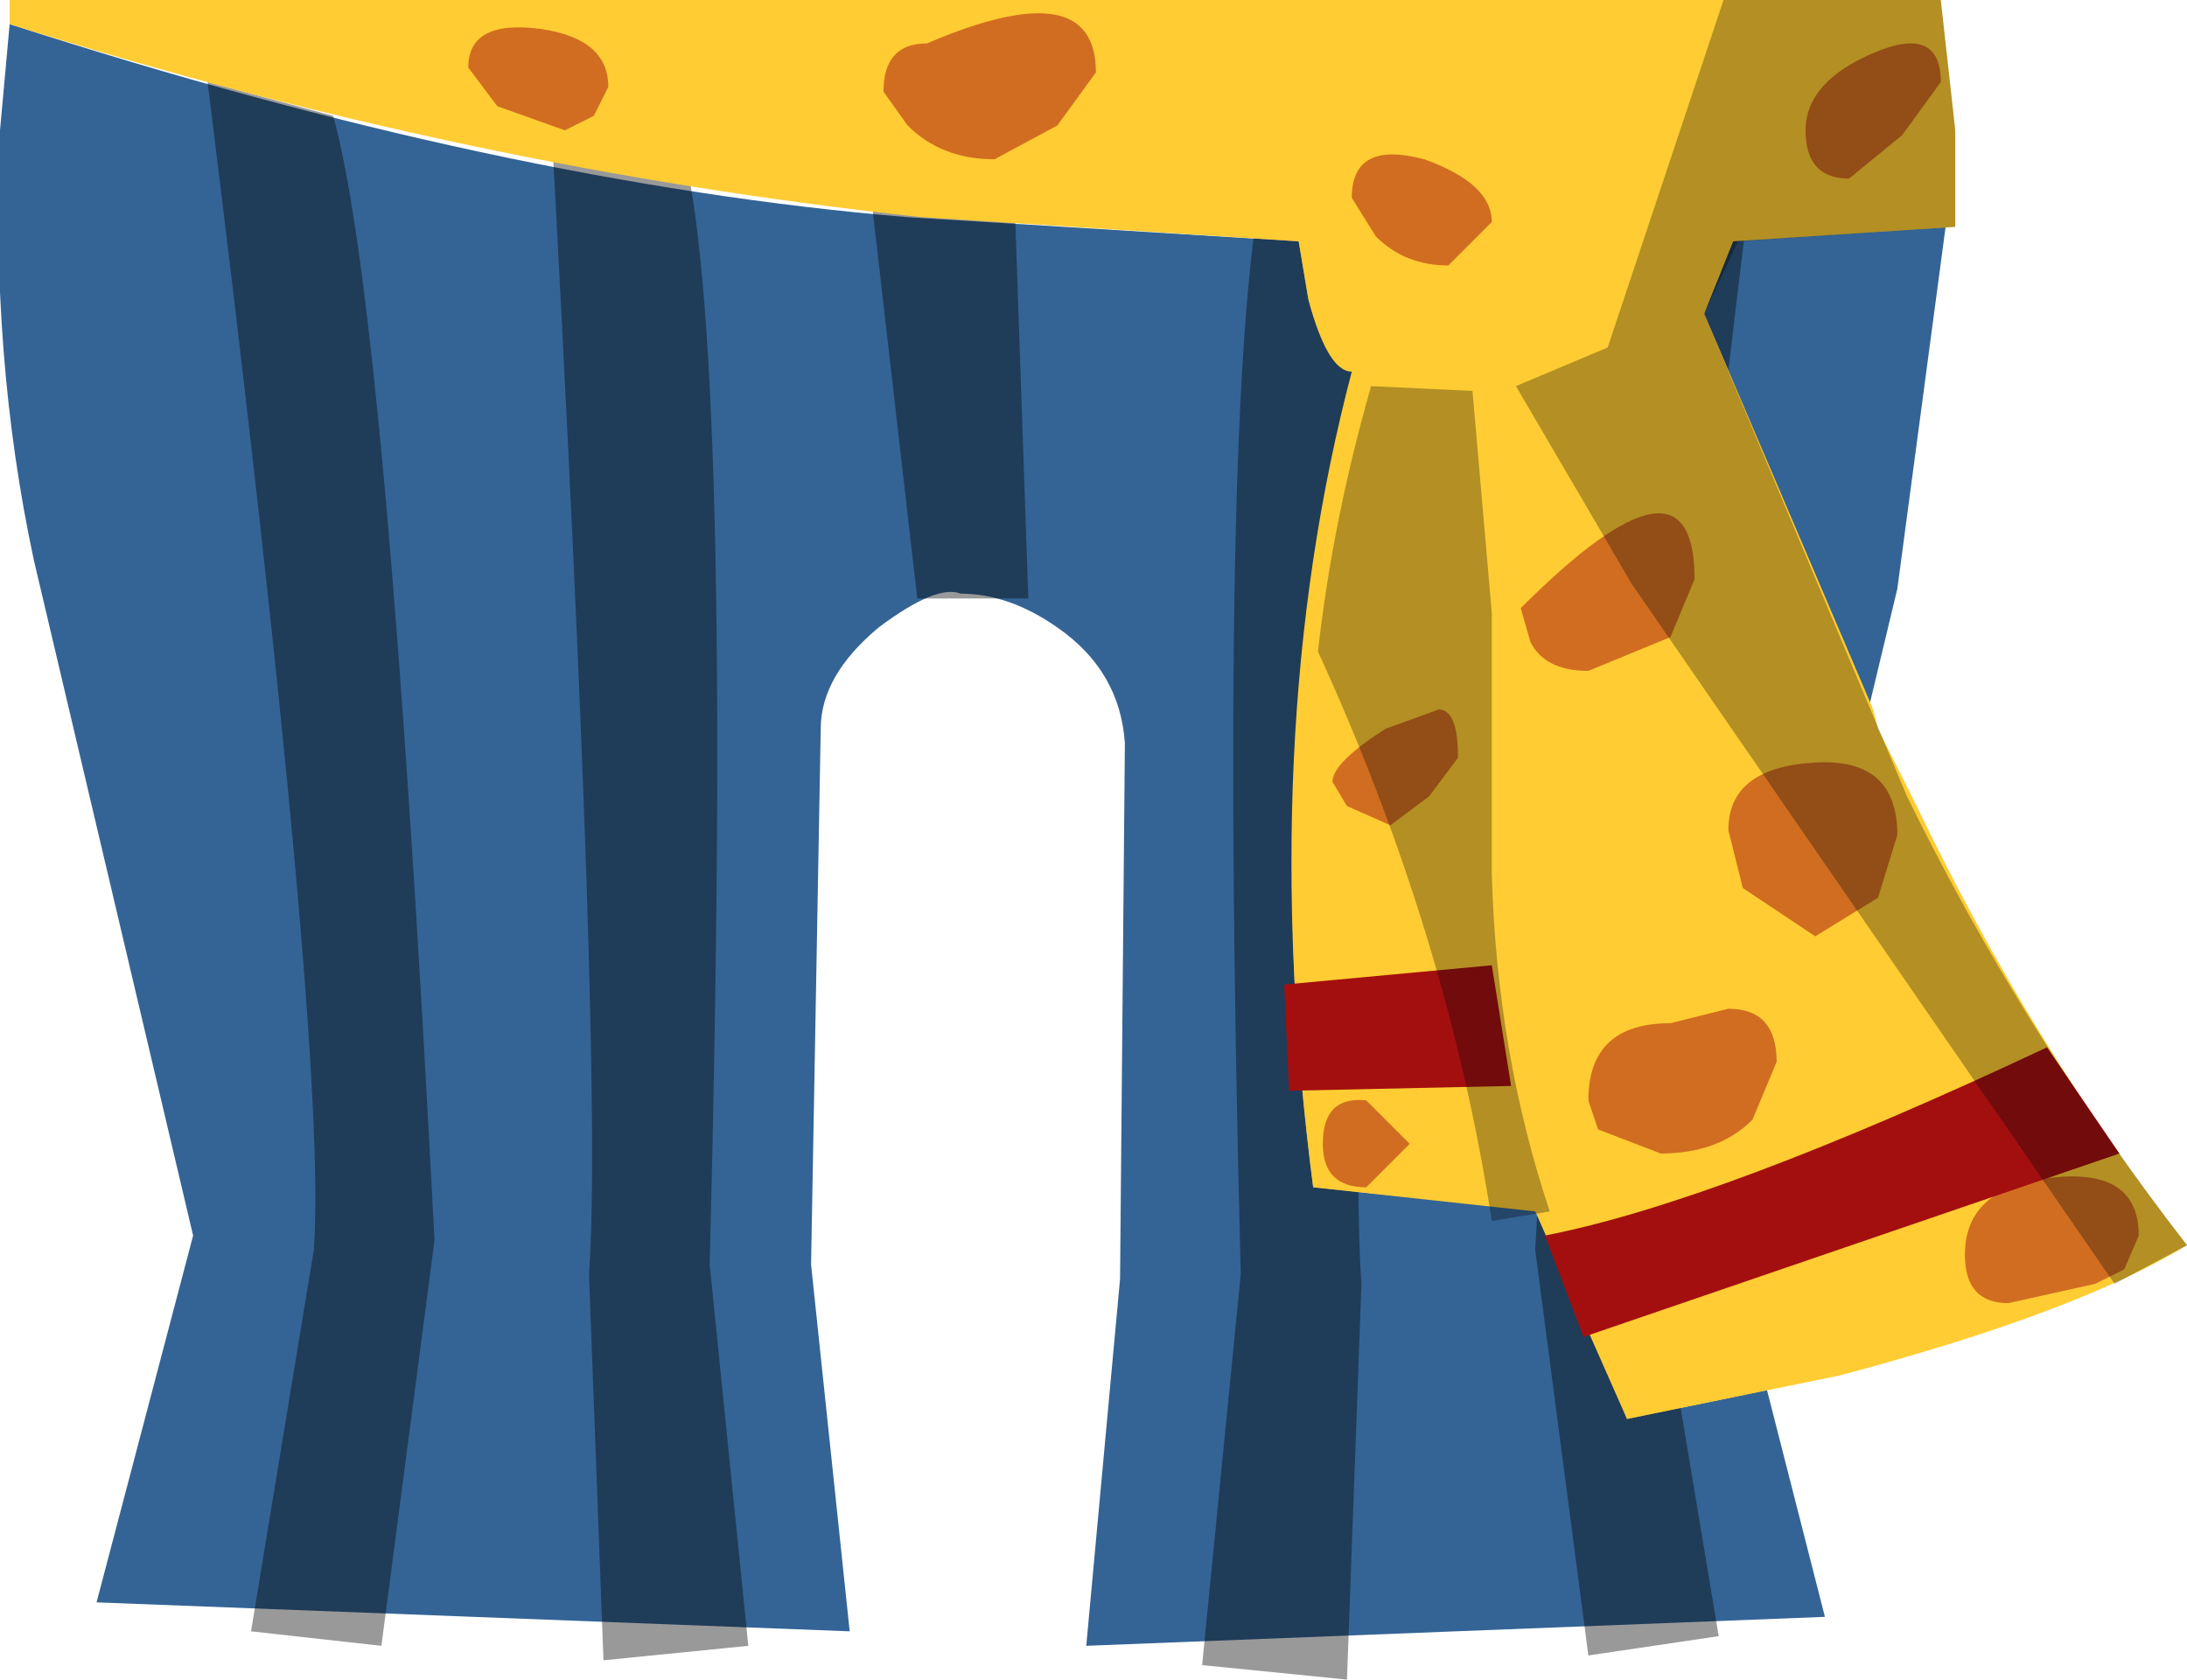 <svg xmlns="http://www.w3.org/2000/svg" xmlns:ffdec="https://www.free-decompiler.com/flash" xmlns:xlink="http://www.w3.org/1999/xlink" ffdec:objectType="frame" width="22.65" height="17.4"><g transform="translate(.1 -3.3)"><use ffdec:characterId="2" xlink:href="#a" width="20.15" height="17.15" transform="translate(-.1 3.55)"/><use ffdec:characterId="3" xlink:href="#b" width="22.55" height="17.4" transform="translate(0 3.3)"/></g><defs><path id="c" fill="#346495" fill-rule="evenodd" d="m26.15 2.5-.5 3.75-.3 1.25-1.85-4.1.3-.75zm-3.3 12.35 1.45-.3.6 2.35-7.65.3.35-3.8.05-5.55q-.05-.75-.7-1.2-.5-.35-1-.35-.25-.1-.85.35-.6.5-.6 1.05l-.1 5.55.4 3.8-7.8-.3 1-3.8-1.65-7Q5.9 3.85 6 1.5L6.1.4q5.1 1.65 9.3 2l4.05.25.1.6q.2.75.5.75-1.05 3.9-.45 8.45l2.45.25z" transform="translate(-6 -.4)"/><use ffdec:characterId="1" xlink:href="#c" id="a" width="20.15" height="17.15"/><g id="b" fill-rule="evenodd"><path fill-opacity=".4" d="M18.15.95Q16.9 11 17.05 13.05l.65 3.9-1.35.2-.55-4.2q.5-9.7 1.05-11.65zm-3.75.25q-.55 10.05-.4 12.1l-.15 4.1-1.5-.15.4-4.05q-.25-9.7.3-11.65zM2.05.85l1.3.35Q3.9 3.15 4.4 12.85l-.55 4.2-1.35-.15.65-3.95Q3.3 10.9 2.05.85m3.55.25 1.35.35q.55 1.95.3 11.65l.4 3.95-1.5.15-.15-4q.15-2.05-.4-12.1m4.8.75.15 4.35H9.4l-.5-4.35z"/><path fill="#fc3" d="m20.15 2.35-2.3.15-.3.75 1.75 4.1.05.2.4.8q1.2 2.5 2.8 4.55-1.15.7-3.6 1.35l-2.2.45-.95-2.15-2.3-.25q-.6-4.65.4-8.45-.25 0-.45-.75l-.1-.6-3.9-.25q-4.7-.5-9.45-2V0h20l.15 1.35z"/><path fill="#d16d20" d="m21.9 13.15-.3.15-.9.2q-.45 0-.45-.5 0-.7.9-.8t.9.6zM20 .85l-.4.55-.55.45q-.45 0-.45-.5t.7-.8.7.3m-9.8.8q-.55 0-.9-.35L9.05.95q0-.5.45-.5 1.75-.75 1.75.3l-.4.55zm3.95.8-.25-.4q0-.6.75-.4.7.25.7.65l-.45.45q-.45 0-.75-.3m.85 5.4-.3.4-.4.3-.45-.2-.15-.25q0-.2.55-.55l.55-.2q.2 0 .2.5M17.45 6l-.25.6-.85.35q-.45 0-.6-.3l-.1-.35q1.8-1.8 1.8-.3m2.1 2.65-.2.65-.65.4-.75-.5-.15-.6q0-.65.9-.7.85-.05.85.75M6.2.9l-.15.3-.3.15-.7-.25-.3-.4q0-.5.75-.4.7.1.7.6M18.3 11l-.25.6q-.35.35-.95.35l-.65-.25-.1-.3q0-.8.85-.8l.6-.15q.5 0 .5.55m-4.25.4.45.45-.45.45q-.45 0-.45-.45 0-.5.45-.45"/><path fill="#a30f0f" d="m15.55 11.25-2.3.05-.05-1.1 2.15-.2zm6.3.7-5.55 1.9-.4-1.05q1.8-.35 5.2-1.95z"/><path fill-opacity=".298" d="m21.8 13.3-5-7.25L15.6 4l.95-.4 1.2-3.6H20l.15 1.35v1l-2.25.15-.35.75 2.1 5q1.2 2.45 2.9 4.65zm-6.65-9.25.2 2.3v2.7q.05 1.85.6 3.5l-.6.1q-.45-2.95-1.8-5.9.15-1.35.55-2.75z"/></g></defs></svg>